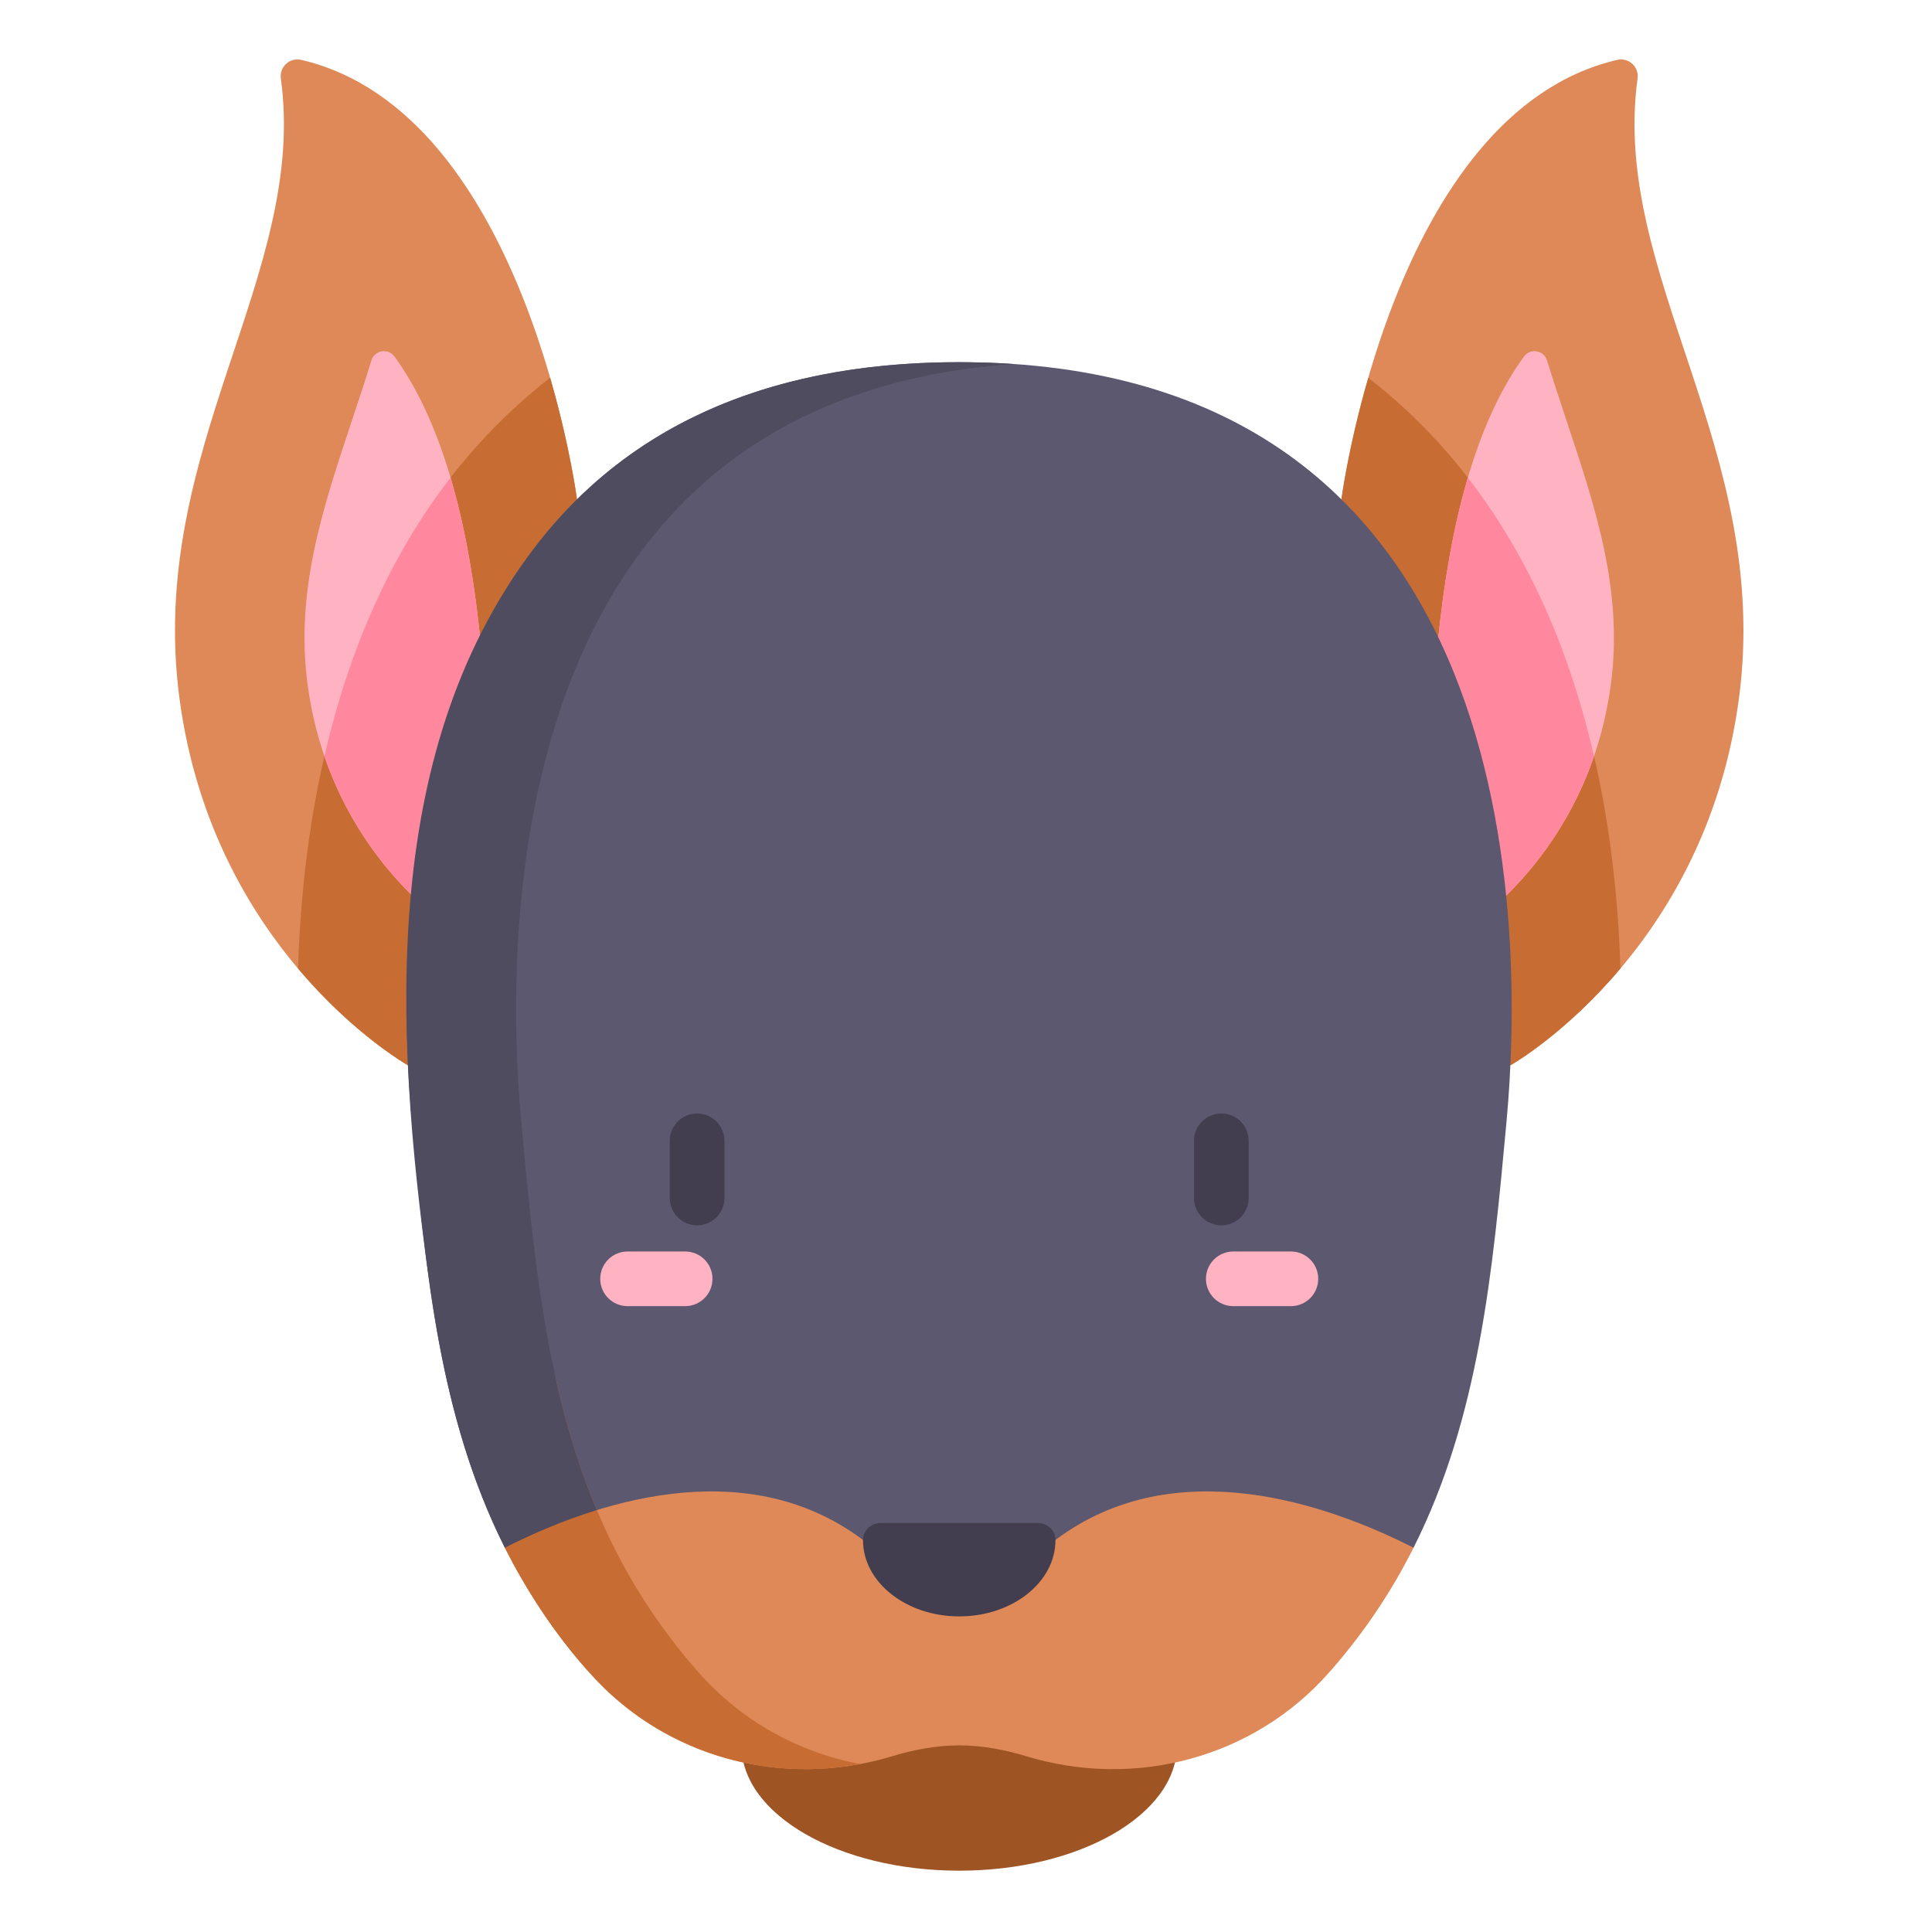<svg height="682pt" viewBox="-64 -21 682 682.666" width="682pt" xmlns="http://www.w3.org/2000/svg"><path d="m507.086.16c4.051-.945 7.777 2.438 7.215 6.559-9.543 69.688 47.434 131.137 35.84 218.895-12.035 91.129-80.781 129.82-80.781 129.82l-59.707-199.977s17.887-136.711 97.434-155.297zm0 0" fill="#de8957"/><path d="m508.238 321.23c-.504-16.07-1.906-33.453-4.738-51.367-8.781-55.527-28.832-100.777-59.594-134.504-7.672-8.406-15.934-16.027-24.762-22.871-7.055 24.391-9.492 42.969-9.492 42.969l59.707 199.977s19.07-10.738 38.879-34.203zm0 0" fill="#c76d33"/><path d="m474.152 104.98c2.238-3.082 7.035-2.266 8.156 1.383 2.227 7.238 4.605 14.383 6.965 21.484 10.258 30.828 19.945 59.949 15.621 92.734-8.047 60.922-52.535 87.531-52.98 87.781l-11-68.895c2.164-15.984 2.344-92.012 33.238-134.488zm0 0" fill="#ffb2c1"/><path d="m351.547 595.723c0-24.453-34.445-44.273-76.941-44.273-42.496 0-76.945 19.82-76.945 44.273s34.449 44.277 76.945 44.277c42.496 0 76.941-19.824 76.941-44.277zm0 0" fill="#9f5424"/><path d="m42.125.16c-4.055-.945-7.777 2.438-7.219 6.559 9.543 69.688-47.434 131.137-35.844 218.895 12.035 91.129 80.785 129.82 80.785 129.82l59.703-199.977c.004 0-17.879-136.711-97.426-155.297zm0 0" fill="#de8957"/><path d="m105.305 135.359c-30.762 33.723-50.812 78.977-59.598 134.504-2.836 17.914-4.23 35.297-4.734 51.367 19.809 23.465 38.875 34.203 38.875 34.203l59.703-199.977s-2.438-18.578-9.488-42.969c-8.832 6.844-17.09 14.465-24.758 22.871zm0 0" fill="#c76d33"/><path d="m75.059 104.98c-2.242-3.082-7.039-2.266-8.16 1.383-2.227 7.238-4.602 14.383-6.965 21.484-10.254 30.828-19.949 59.949-15.617 92.734 8.047 60.922 52.531 87.531 52.98 87.781l11-68.895c-2.164-15.984-2.344-92.012-33.238-134.488zm0 0" fill="#ffb2c1"/><path d="m114.062 525.879c7.457 14.832 16.816 29.121 28.707 42.793.387.434.777.871 1.16 1.312 26.633 30.191 68.477 41.277 107 29.57 7.551-2.297 15.613-3.832 23.676-3.832 8.055 0 16.117 1.535 23.672 3.832 38.52 11.707 80.371.621 106.996-29.57.387-.441.777-.879 1.164-1.312 11.887-13.672 21.25-27.961 28.703-42.793l-13.098-58.684h-291.441zm0 0" fill="#de8957"/><path d="m498.902 246.211c-8.879-38.633-23.801-71.621-44.574-98.43-11.336 38.477-11.875 80.305-13.414 91.68l11 68.902c.375-.215 32.316-19.328 46.988-62.152zm0 0" fill="#ff889e"/><path d="m50.309 246.211c14.672 42.824 46.605 61.938 46.988 62.152l11-68.895c-1.543-11.383-2.082-53.211-13.418-91.688-20.773 26.809-35.695 59.793-44.57 98.43zm0 0" fill="#ff889e"/><path d="m468.012 375.062c-4.934 53.66-9.734 104.805-32.871 150.816-30.215-15.359-84.375-34.43-126.531-2.746h-68.012c-42.156-31.684-96.32-12.613-126.535 2.746-23.133-46.012-27.93-97.156-32.871-150.816-6.098-66.23-8.172-268.09 193.414-268.09 201.586 0 199.508 201.859 193.406 268.09zm0 0" fill="#5c586f"/><path d="m143.91 570c1.086 1.184 2.184 2.355 3.297 3.504 12.191 12.555 27.688 21.77 44.492 26.605 4.625 1.328 9.348 2.332 14.113 3 8.129 1.137 16.445 1.309 24.617.508 3.07-.297 6.137-.723 9.195-1.301-21.68-4.09-41.852-15.09-57.062-32.332-.383-.441-.773-.879-1.16-1.312-11.891-13.672-21.25-27.961-28.707-42.789-9.434-18.77-15.82-38.391-20.406-58.688h-1.688l-16.539 58.688c1.867 3.707 3.848 7.379 5.961 11.02 6.797 11.715 14.727 23.047 23.887 33.098zm0 0" fill="#c76d33"/><path d="m119.824 375.062c-5.898-64.043-8.027-254.891 174.086-267.438-3.016-.203-6.082-.363-9.199-.473-3.285-.117-10.027-.18-10.105-.18-72.445 0-118.59 26.074-147.695 62.547-57.707 72.316-51.66 173.664-39.926 259.883 4.172 30.648 10.531 60.098 22.953 87.793 1.305 2.914 2.68 5.812 4.125 8.688 9.02-4.586 20.172-9.504 32.5-13.301-17.914-42.484-22.27-88.977-26.738-137.52zm0 0" fill="#4f4c5f"/><path d="m308.609 523.133c-.012-3.336-2.824-5.984-6.156-5.984h-55.699c-3.332 0-6.145 2.648-6.152 5.984v.059c0 14.883 15.223 26.953 34.004 26.953 18.785 0 34.004-12.07 34.004-26.953 0-.02 0-.039 0-.059zm0 0" fill="#423e4f"/><path d="m181.988 411.965c-5.336 0-9.66-4.32-9.66-9.656v-20.207c0-5.332 4.324-9.656 9.66-9.656 5.332 0 9.656 4.324 9.656 9.656v20.207c0 5.336-4.324 9.656-9.656 9.656zm0 0" fill="#423e4f"/><path d="m177.766 440.527h-20.352c-5.34 0-9.66-4.324-9.66-9.66 0-5.332 4.32-9.656 9.66-9.656h20.352c5.332 0 9.656 4.324 9.656 9.656 0 5.336-4.324 9.66-9.656 9.66zm0 0" fill="#ffb2c1"/><path d="m367.223 411.965c-5.336 0-9.66-4.32-9.66-9.656v-20.207c0-5.332 4.324-9.656 9.66-9.656 5.332 0 9.656 4.324 9.656 9.656v20.207c0 5.336-4.324 9.656-9.656 9.656zm0 0" fill="#423e4f"/><path d="m391.797 440.527h-20.352c-5.336 0-9.656-4.324-9.656-9.66 0-5.332 4.32-9.656 9.656-9.656h20.352c5.336 0 9.66 4.324 9.66 9.656 0 5.336-4.328 9.66-9.66 9.66zm0 0" fill="#ffb2c1"/></svg>